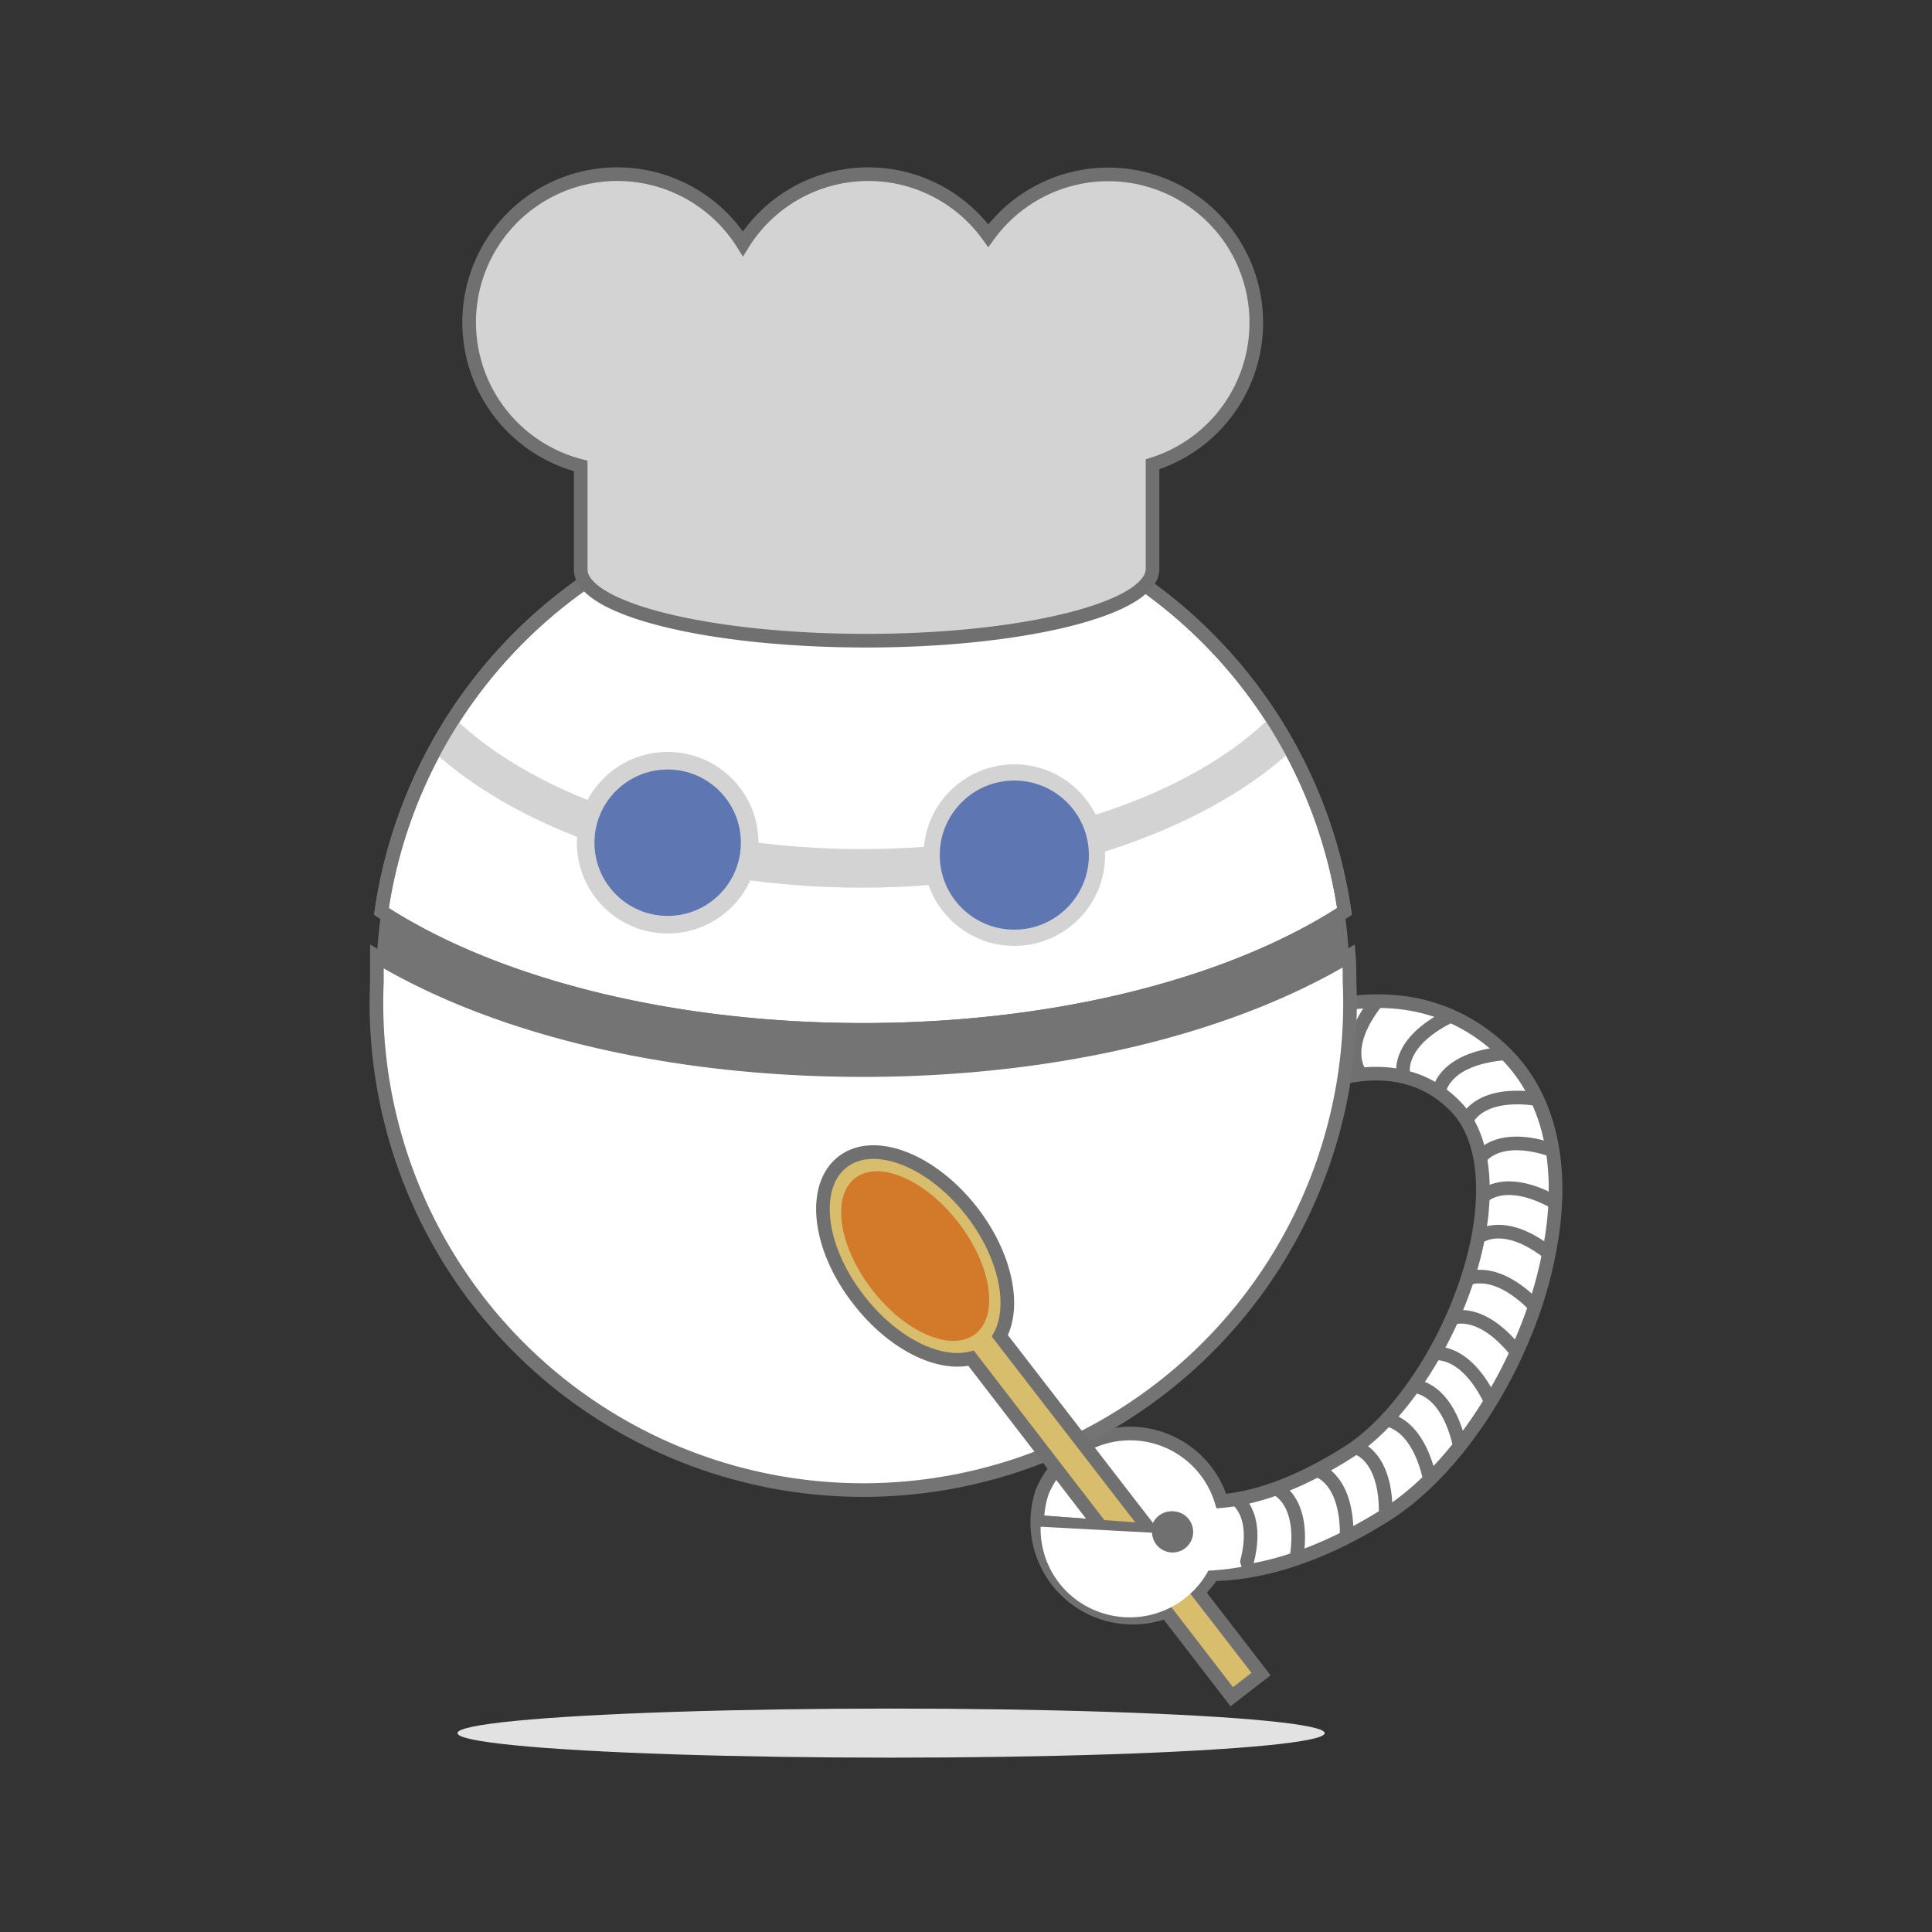 <svg id="Layer_1" data-name="Layer 1" xmlns="http://www.w3.org/2000/svg" viewBox="0 0 141.73 141.73"><rect x="0" y="0" width="141.73" height="141.73" fill="#333333" stroke="none"/><defs><style>.cls-1,.cls-12,.cls-3{fill:#fff;}.cls-1,.cls-9{stroke:#757474;}.cls-1,.cls-10,.cls-13,.cls-2,.cls-3,.cls-9{stroke-miterlimit:10;}.cls-2,.cls-9{fill:none;}.cls-10,.cls-13,.cls-2,.cls-3{stroke:#717070;}.cls-4{fill:#717070;}.cls-5{fill:#757474;}.cls-13,.cls-6{fill:#d3d3d3;}.cls-7{fill:#5e77b2;}.cls-8{fill:#e2e2e2;}.cls-10{fill:#d8bd6d;}.cls-11{fill:#d3792a;}</style></defs><title>personaje</title><path class="cls-1" d="M98.63,66.86a35.7,35.7,0,0,0-70.65,0c8.11,5.28,20.92,8.69,35.33,8.69S90.53,72.14,98.63,66.86Z"/><line class="cls-2" x1="81.73" y1="106.22" x2="81.73" y2="106.22"/><path class="cls-3" d="M76.41,109.55a7,7,0,0,1,13.19.57c2.24-.19,5.32-1.07,9.26-3.56,4.68-2.94,9.08-10.74,9.82-17.39.27-2.51.15-6-2-8.1-3.54-3.51-8.31-2.3-11.24-1-1.12-.62-2.93-1.53-5.84-2.81a.88.88,0,0,1,.15-.12,23.37,23.37,0,0,1,6.85-3.08c5.47-1.45,10.25-.33,13.84,3.23,2.89,2.88,4.12,7.19,3.53,12.47a30.32,30.32,0,0,1-1.83,7.35c-2.24,5.87-6.14,11.26-10.44,14-5.23,3.3-9.51,4.32-12.74,4.38a7,7,0,0,1-12.55-5.9Z"/><line class="cls-2" x1="75.96" y1="111.64" x2="86.02" y2="112.38"/><path class="cls-2" d="M90.72,110s1.88,1.24.55,5.28"/><path class="cls-2" d="M93.73,109.27s2.06.94,1.36,5.13"/><path class="cls-2" d="M96.72,107.9s2.16.63,2.07,4.89"/><path class="cls-2" d="M99.58,106.23s2.16.63,2.07,4.89"/><path class="cls-2" d="M101.64,104.14s2.25.08,3.22,4.22"/><path class="cls-2" d="M103.83,101.71s2.26.08,3.23,4.22"/><path class="cls-2" d="M105.2,99.3s2.21-.44,4.1,3.37"/><path class="cls-2" d="M106.48,96.71s2.07-.9,4.73,2.41"/><path class="cls-2" d="M107.55,93.85s2-1.12,5,1.91"/><path class="cls-2" d="M108.59,90.69s1.82-1.34,5.14,1.32"/><path class="cls-2" d="M108.84,87.75s1.58-1.6,5.29.49"/><path class="cls-2" d="M108.69,84.83S110,83,114,84.42"/><path class="cls-2" d="M107.71,82s.94-2,5.14-1.36"/><path class="cls-2" d="M105.61,79.93s.37-2.23,4.61-2.64"/><path class="cls-2" d="M102.94,78.7s-.46-2.21,3.35-4.12"/><path class="cls-2" d="M99.71,78.61S98.36,76.8,101,73.46"/><path class="cls-2" d="M96.5,79.58s-1.81-1.34-.25-5.3"/><circle class="cls-4" cx="85.94" cy="112.38" r="1.51"/><path class="cls-1" d="M27.65,70.17c0,.62,0,1.24,0,1.87A35.71,35.71,0,1,0,99,72c0-.63,0-1.25-.05-1.87-8.61,5.16-21.28,8.37-35.65,8.37S36.26,75.33,27.65,70.17Z"/><path class="cls-5" d="M63.31,75.55c-14.41,0-27.22-3.41-35.33-8.69-.16,1.09-.27,2.19-.33,3.31,8.61,5.16,21.29,8.37,35.66,8.37s27-3.21,35.65-8.37c-.06-1.12-.17-2.22-.33-3.31C90.53,72.14,77.71,75.55,63.31,75.55Z"/><circle class="cls-6" cx="48.98" cy="61.82" r="6.66"/><circle class="cls-6" cx="74.41" cy="62.73" r="6.66"/><path class="cls-6" d="M94.72,55.08c-.46-.85-1-1.69-1.49-2.5-6.07,6-17.53,9.71-30,9.71s-23.8-3.73-29.9-9.61c-.52.81-1,1.65-1.48,2.5,6.74,6.11,18.64,9.94,31.38,9.94S88,61.25,94.72,55.08Z"/><circle class="cls-7" cx="48.98" cy="61.82" r="5.37"/><circle class="cls-7" cx="74.41" cy="62.73" r="5.47"/><ellipse class="cls-8" cx="65.37" cy="127.14" rx="31.81" ry="1.8"/><path class="cls-9" d="M98.63,66.86a35.7,35.7,0,0,0-70.65,0c8.11,5.28,20.92,8.69,35.33,8.69S90.53,72.14,98.63,66.86Z"/><path class="cls-10" d="M71.32,88.92c-2.94-3.81-7.19-5.47-9.5-3.69S60,91.54,63,95.36c2.47,3.2,5.85,4.87,8.24,4.28l19.12,24.83,2.15-1.66L73.35,98C74.53,95.82,73.78,92.12,71.32,88.92Z"/><ellipse class="cls-11" cx="67.14" cy="92.14" rx="4.01" ry="7.22" transform="translate(-42.27 60.09) rotate(-37.59)"/><line class="cls-2" x1="76.2" y1="111.66" x2="86.25" y2="112.4"/><path class="cls-12" d="M76.34,112a6.47,6.47,0,0,0,4.37,6.28,6.58,6.58,0,0,0,7.94-3.06,17.27,17.27,0,0,0,2.43-.28l-.67-2.19Z"/><circle class="cls-4" cx="86.02" cy="112.38" r="1.51"/><path class="cls-13" d="M92.16,23.67A10.86,10.86,0,0,0,72.5,17.29a10.84,10.84,0,0,0-18,.59A10.87,10.87,0,1,0,42.6,34.18v7.59C42.6,44.68,52,47,63.55,47s21-2.36,21-5.27V34.06A10.87,10.87,0,0,0,92.16,23.67Z"/></svg>